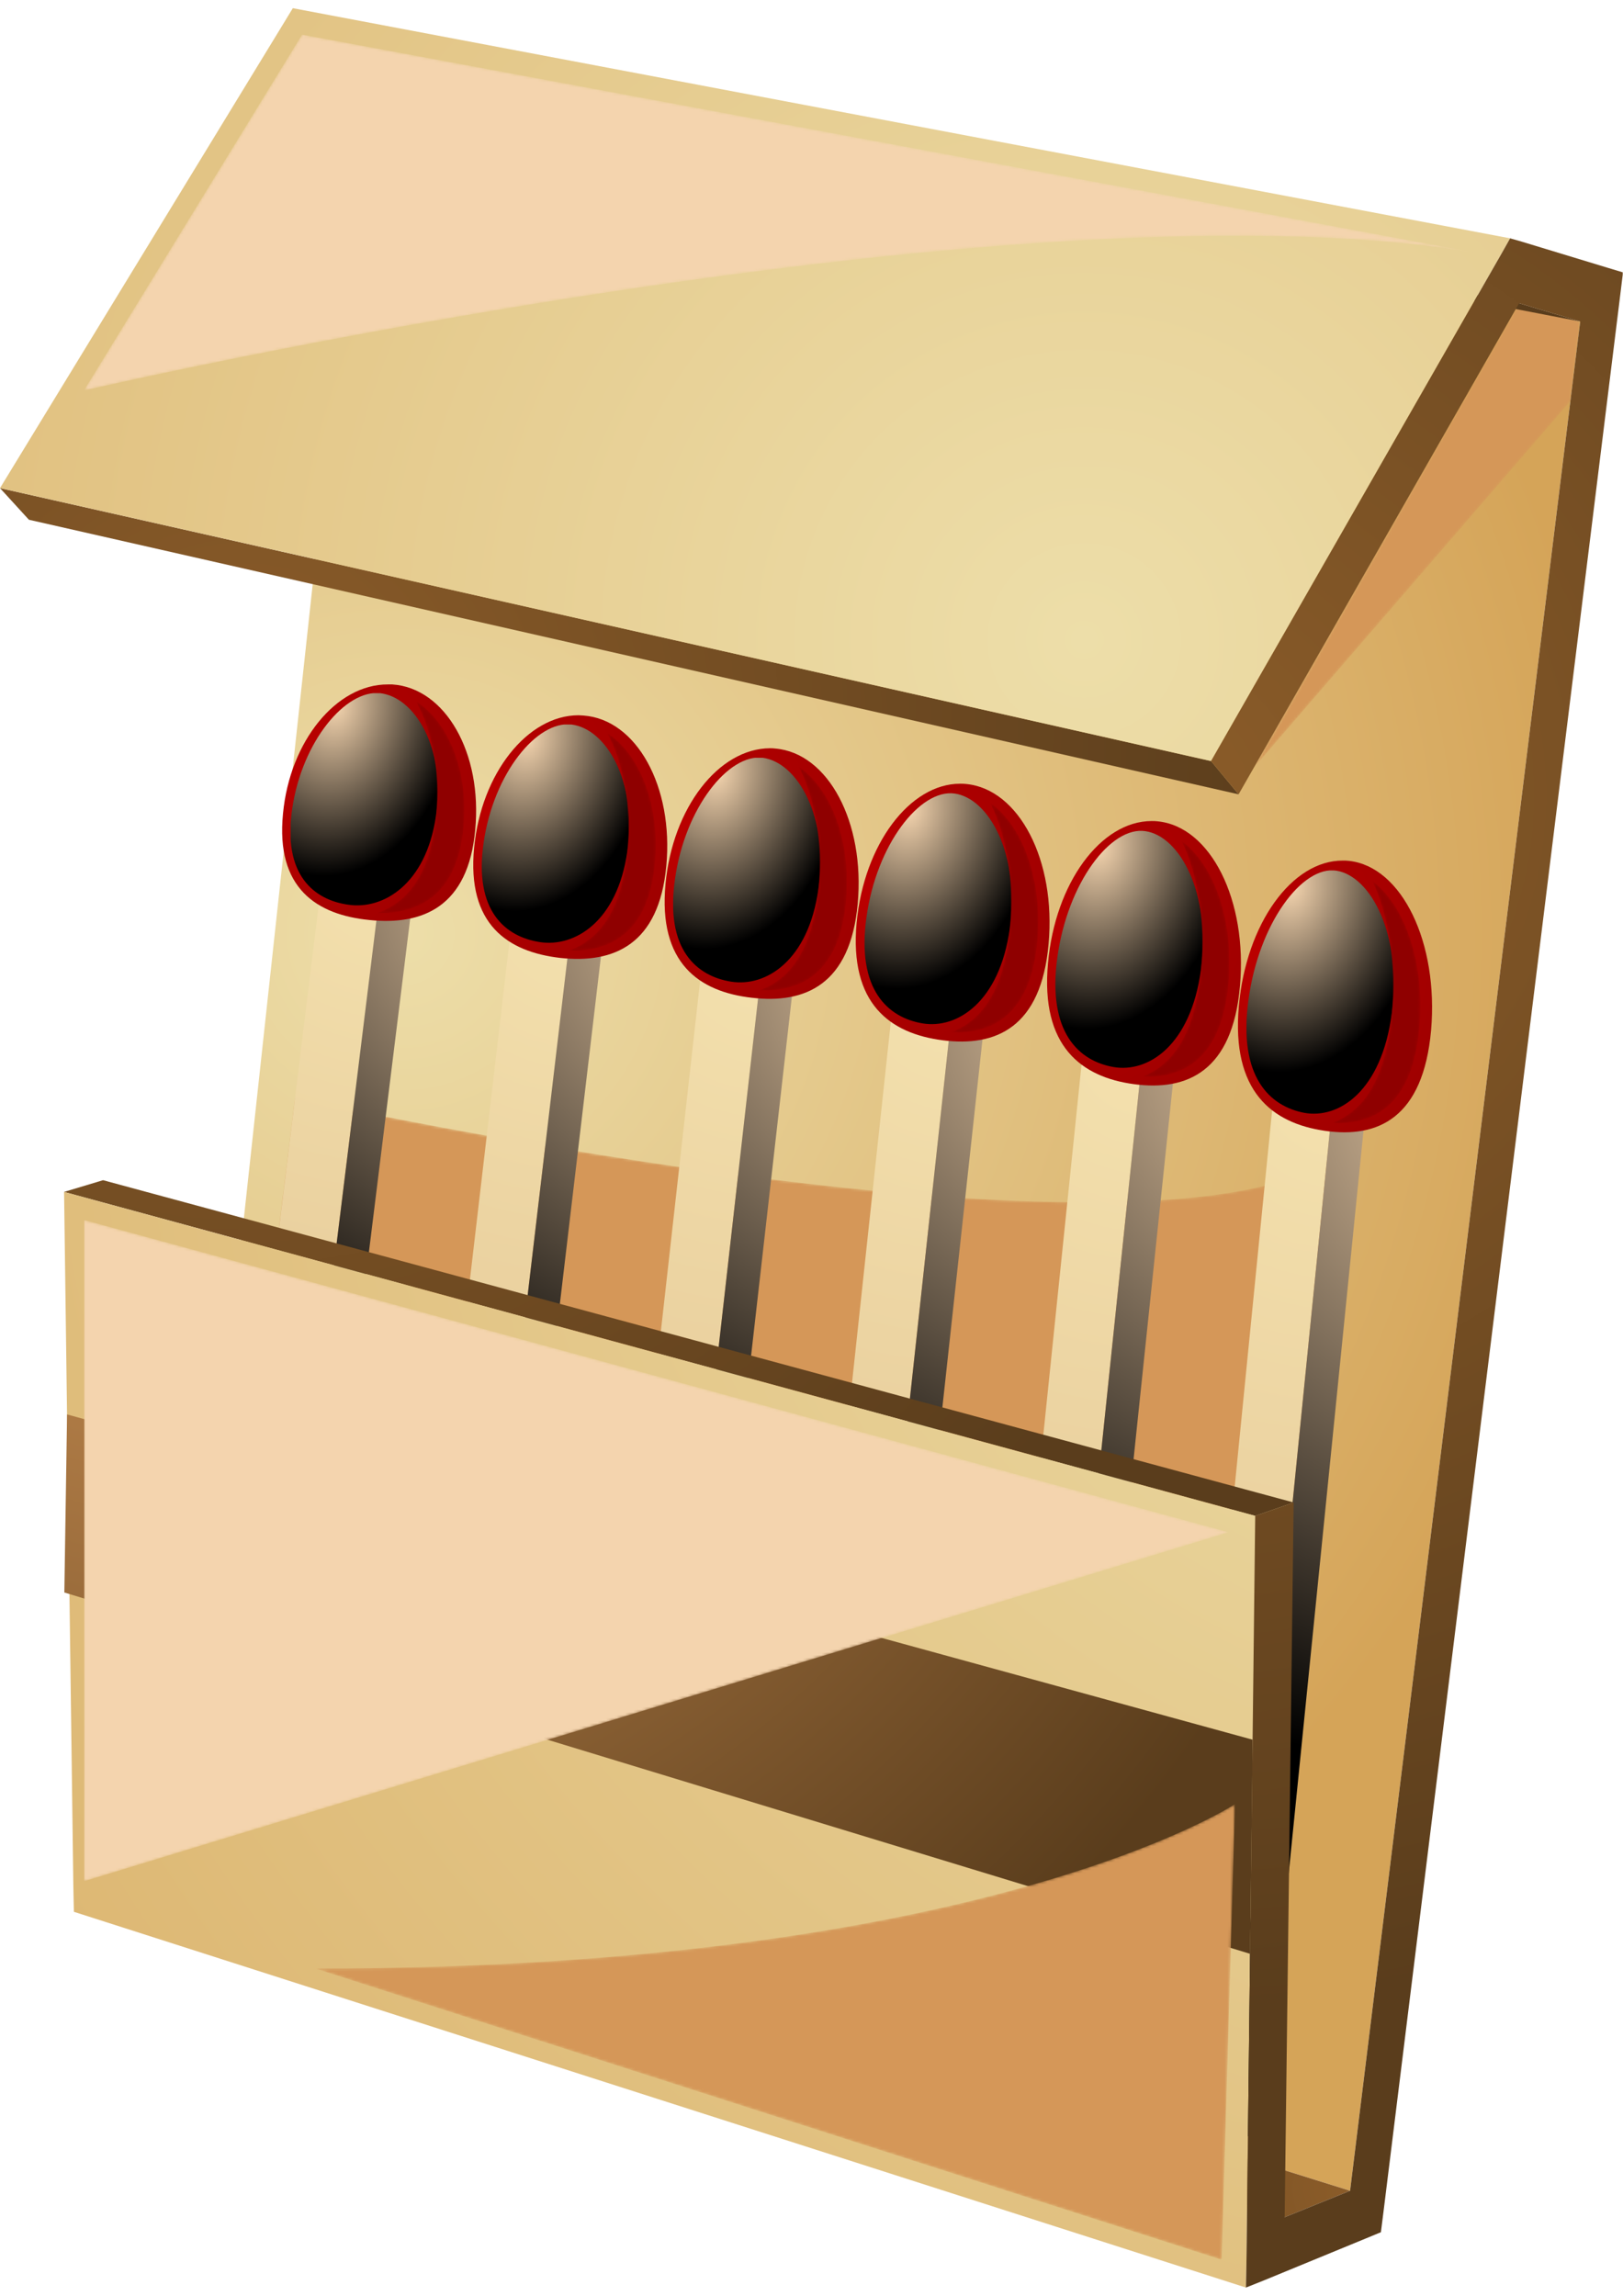 <?xml version="1.0" encoding="utf-8"?>
<!-- Generator: Adobe Illustrator 17.1.0, SVG Export Plug-In . SVG Version: 6.00 Build 0)  -->
<!DOCTYPE svg PUBLIC "-//W3C//DTD SVG 1.1//EN" "http://www.w3.org/Graphics/SVG/1.1/DTD/svg11.dtd">
<svg version="1.1" id="Lager_1" xmlns="http://www.w3.org/2000/svg" xmlns:xlink="http://www.w3.org/1999/xlink" x="0px" y="0px"
	 viewBox="0 0 595.3 841.9" enable-background="new 0 0 595.3 841.9" xml:space="preserve">
<g>
	<defs>
		<rect id="SVGID_1_" width="595.3" height="841.9"/>
	</defs>
	<clipPath id="SVGID_2_">
		<use xlink:href="#SVGID_1_"  overflow="visible"/>
	</clipPath>
	<g clip-path="url(#SVGID_2_)">
		<defs>
			<polygon id="SVGID_3_" points="495.2,803.4 65.3,669.1 134.5,31.9 579.6,117.9 			"/>
		</defs>
		<clipPath id="SVGID_4_">
			<use xlink:href="#SVGID_3_"  overflow="visible"/>
		</clipPath>
		
			<radialGradient id="SVGID_5_" cx="0" cy="841.89" r="1" gradientTransform="matrix(448.345 0 0 -448.345 146.518 377797.75)" gradientUnits="userSpaceOnUse">
			<stop  offset="0" style="stop-color:#EDDEA9"/>
			<stop  offset="1" style="stop-color:#D5A458"/>
		</radialGradient>
		<rect x="65.3" y="31.9" clip-path="url(#SVGID_4_)" fill="url(#SVGID_5_)" width="514.3" height="771.5"/>
	</g>
	<g clip-path="url(#SVGID_2_)">
		<defs>
			<rect id="SVGID_6_" width="595.3" height="841.9"/>
		</defs>
		<clipPath id="SVGID_7_">
			<use xlink:href="#SVGID_6_"  overflow="visible"/>
		</clipPath>
		<g clip-path="url(#SVGID_7_)">
			<g>
				<defs>
					<rect id="SVGID_8_" x="102.3" y="402.7" width="395.5" height="214.8"/>
				</defs>
				<clipPath id="SVGID_9_">
					<use xlink:href="#SVGID_8_"  overflow="visible"/>
				</clipPath>
				<g clip-path="url(#SVGID_9_)">
					<defs>
						<path id="SVGID_10_" d="M108.2,402.7c0,0,344.5,75.9,389.7,13.8l-24.2,201L102.3,450.3L108.2,402.7z"/>
					</defs>
					<clipPath id="SVGID_11_">
						<use xlink:href="#SVGID_10_"  overflow="visible"/>
					</clipPath>
					<defs>
						<filter id="Adobe_OpacityMaskFilter" filterUnits="userSpaceOnUse" x="102.3" y="402.7" width="395.5" height="214.8">
							<feColorMatrix  type="matrix" values="1 0 0 0 0  0 1 0 0 0  0 0 1 0 0  0 0 0 1 0"/>
						</filter>
					</defs>
					<mask maskUnits="userSpaceOnUse" x="102.3" y="402.7" width="395.5" height="214.8" id="SVGID_12_">
						<g filter="url(#Adobe_OpacityMaskFilter)">
							
								<radialGradient id="SVGID_13_" cx="0" cy="841.89" r="1" gradientTransform="matrix(257.552 0 0 -257.552 324.116 217402)" gradientUnits="userSpaceOnUse">
								<stop  offset="0" style="stop-color:#FFFFFF"/>
								<stop  offset="1" style="stop-color:#000000"/>
							</radialGradient>
							<rect x="102.3" y="402.7" clip-path="url(#SVGID_11_)" fill="url(#SVGID_13_)" width="395.5" height="214.8"/>
						</g>
					</mask>
					
						<radialGradient id="SVGID_14_" cx="0" cy="841.89" r="1" gradientTransform="matrix(257.552 0 0 -257.552 324.116 217401.984)" gradientUnits="userSpaceOnUse">
						<stop  offset="0" style="stop-color:#D59758"/>
						<stop  offset="1" style="stop-color:#D59758"/>
					</radialGradient>
					
						<rect x="102.3" y="402.7" clip-path="url(#SVGID_11_)" mask="url(#SVGID_12_)" fill="url(#SVGID_14_)" width="395.5" height="214.8"/>
				</g>
			</g>
		</g>
	</g>
	<g clip-path="url(#SVGID_2_)">
		<defs>
			<polygon id="SVGID_15_" points="139.9,322.7 118.5,318.8 130.6,318.8 152.2,322.8 			"/>
		</defs>
		<clipPath id="SVGID_16_">
			<use xlink:href="#SVGID_15_"  overflow="visible"/>
		</clipPath>
		
			<radialGradient id="SVGID_17_" cx="0" cy="841.89" r="1" gradientTransform="matrix(296.298 -3.225 -3.167 -292.491 2895.912 246562.984)" gradientUnits="userSpaceOnUse">
			<stop  offset="0" style="stop-color:#D59758"/>
			<stop  offset="1" style="stop-color:#5A3D1C"/>
		</radialGradient>
		<polygon clip-path="url(#SVGID_16_)" fill="url(#SVGID_17_)" points="118.4,318.8 152.2,318.4 152.2,322.8 118.5,323.2 		"/>
	</g>
	<g clip-path="url(#SVGID_2_)">
		<defs>
			<polygon id="SVGID_18_" points="102.9,622.9 82.4,613.3 118.5,318.8 139.9,322.7 			"/>
		</defs>
		<clipPath id="SVGID_19_">
			<use xlink:href="#SVGID_18_"  overflow="visible"/>
		</clipPath>
		
			<radialGradient id="SVGID_20_" cx="0" cy="841.89" r="1" gradientTransform="matrix(231.084 -2.515 -2.47 -228.116 2224.134 192366.75)" gradientUnits="userSpaceOnUse">
			<stop  offset="0" style="stop-color:#F4E1AE"/>
			<stop  offset="1" style="stop-color:#E4C796"/>
		</radialGradient>
		<polygon clip-path="url(#SVGID_19_)" fill="url(#SVGID_20_)" points="79.1,318.8 139.9,318.1 143.2,622.8 82.4,623.5 		"/>
	</g>
	<g clip-path="url(#SVGID_2_)">
		<defs>
			<polygon id="SVGID_21_" points="139.9,322.7 152.2,322.8 114.9,624 102.9,622.9 			"/>
		</defs>
		<clipPath id="SVGID_22_">
			<use xlink:href="#SVGID_21_"  overflow="visible"/>
		</clipPath>
		
			<radialGradient id="SVGID_23_" cx="0" cy="841.89" r="1" gradientTransform="matrix(208.891 -2.274 -2.233 -206.208 2097.421 173923.031)" gradientUnits="userSpaceOnUse">
			<stop  offset="0" style="stop-color:#F4D4AE"/>
			<stop  offset="1" style="stop-color:#000000"/>
		</radialGradient>
		<polygon clip-path="url(#SVGID_22_)" fill="url(#SVGID_23_)" points="99.7,322.8 152.2,322.2 155.4,624 102.9,624.6 		"/>
	</g>
	<g clip-path="url(#SVGID_2_)">
		<defs>
			<polygon id="SVGID_24_" points="209.8,337.2 188.3,333 200.5,333.1 222,337.4 			"/>
		</defs>
		<clipPath id="SVGID_25_">
			<use xlink:href="#SVGID_24_"  overflow="visible"/>
		</clipPath>
		
			<radialGradient id="SVGID_26_" cx="0" cy="841.89" r="1" gradientTransform="matrix(296.371 -3.226 -3.168 -292.563 2966.417 246637.984)" gradientUnits="userSpaceOnUse">
			<stop  offset="0" style="stop-color:#D59758"/>
			<stop  offset="1" style="stop-color:#5A3D1C"/>
		</radialGradient>
		<polygon clip-path="url(#SVGID_25_)" fill="url(#SVGID_26_)" points="188.3,333 222,332.6 222.1,337.4 188.3,337.7 		"/>
	</g>
	<g clip-path="url(#SVGID_2_)">
		<defs>
			<polygon id="SVGID_27_" points="172.6,652.4 152.1,642.5 188.3,333 209.8,337.2 			"/>
		</defs>
		<clipPath id="SVGID_28_">
			<use xlink:href="#SVGID_27_"  overflow="visible"/>
		</clipPath>
		
			<radialGradient id="SVGID_29_" cx="0" cy="841.89" r="1" gradientTransform="matrix(242.71 -2.642 -2.594 -239.592 2398.631 202042.781)" gradientUnits="userSpaceOnUse">
			<stop  offset="0" style="stop-color:#F4E1AE"/>
			<stop  offset="1" style="stop-color:#E4C796"/>
		</radialGradient>
		<polygon clip-path="url(#SVGID_28_)" fill="url(#SVGID_29_)" points="148.6,333 209.8,332.4 213.3,652.4 152.1,653 		"/>
	</g>
	<g clip-path="url(#SVGID_2_)">
		<defs>
			<polygon id="SVGID_30_" points="209.8,337.2 222,337.4 184.6,653.6 172.6,652.4 			"/>
		</defs>
		<clipPath id="SVGID_31_">
			<use xlink:href="#SVGID_30_"  overflow="visible"/>
		</clipPath>
		
			<radialGradient id="SVGID_32_" cx="0" cy="841.89" r="1" gradientTransform="matrix(218.998 -2.384 -2.341 -216.184 2258.653 182336.562)" gradientUnits="userSpaceOnUse">
			<stop  offset="0" style="stop-color:#F4D4AE"/>
			<stop  offset="1" style="stop-color:#000000"/>
		</radialGradient>
		<polygon clip-path="url(#SVGID_31_)" fill="url(#SVGID_32_)" points="169.2,337.3 222,336.7 225.5,653.6 172.6,654.2 		"/>
	</g>
	<g clip-path="url(#SVGID_2_)">
		<defs>
			<polygon id="SVGID_33_" points="279.6,352.5 258.1,348.1 270.3,348.3 291.9,352.8 			"/>
		</defs>
		<clipPath id="SVGID_34_">
			<use xlink:href="#SVGID_33_"  overflow="visible"/>
		</clipPath>
		
			<radialGradient id="SVGID_35_" cx="0" cy="841.89" r="1" gradientTransform="matrix(296.325 -3.226 -3.167 -292.518 3035.792 246614.672)" gradientUnits="userSpaceOnUse">
			<stop  offset="0" style="stop-color:#D59758"/>
			<stop  offset="1" style="stop-color:#5A3D1C"/>
		</radialGradient>
		<polygon clip-path="url(#SVGID_34_)" fill="url(#SVGID_35_)" points="258.1,348.1 291.9,347.7 291.9,352.8 258.1,353.1 		"/>
	</g>
	<g clip-path="url(#SVGID_2_)">
		<defs>
			<polygon id="SVGID_36_" points="242.2,683.1 221.7,672.9 258.1,348.1 279.6,352.5 			"/>
		</defs>
		<clipPath id="SVGID_37_">
			<use xlink:href="#SVGID_36_"  overflow="visible"/>
		</clipPath>
		
			<radialGradient id="SVGID_38_" cx="0" cy="841.89" r="1" gradientTransform="matrix(254.613 -2.772 -2.722 -251.343 2575.603 211950.547)" gradientUnits="userSpaceOnUse">
			<stop  offset="0" style="stop-color:#F4E1AE"/>
			<stop  offset="1" style="stop-color:#E4C796"/>
		</radialGradient>
		<polygon clip-path="url(#SVGID_37_)" fill="url(#SVGID_38_)" points="218.1,348.1 279.6,347.4 283.2,683.1 221.7,683.7 		"/>
	</g>
	<g clip-path="url(#SVGID_2_)">
		<defs>
			<polygon id="SVGID_39_" points="279.6,352.5 291.9,352.8 254.2,684.5 242.2,683.1 			"/>
		</defs>
		<clipPath id="SVGID_40_">
			<use xlink:href="#SVGID_39_"  overflow="visible"/>
		</clipPath>
		
			<radialGradient id="SVGID_41_" cx="0" cy="841.89" r="1" gradientTransform="matrix(229.39 -2.497 -2.452 -226.443 2422.428 190988.531)" gradientUnits="userSpaceOnUse">
			<stop  offset="0" style="stop-color:#F4D4AE"/>
			<stop  offset="1" style="stop-color:#000000"/>
		</radialGradient>
		<polygon clip-path="url(#SVGID_40_)" fill="url(#SVGID_41_)" points="238.7,352.6 291.9,352 295.5,684.4 242.3,685 		"/>
	</g>
	<g clip-path="url(#SVGID_2_)">
		<defs>
			<polygon id="SVGID_42_" points="349.4,368.7 327.9,364 340.1,364.2 361.7,369 			"/>
		</defs>
		<clipPath id="SVGID_43_">
			<use xlink:href="#SVGID_42_"  overflow="visible"/>
		</clipPath>
		
			<radialGradient id="SVGID_44_" cx="0" cy="841.89" r="1" gradientTransform="matrix(296.324 -3.226 -3.167 -292.517 3105.561 246630.281)" gradientUnits="userSpaceOnUse">
			<stop  offset="0" style="stop-color:#D59758"/>
			<stop  offset="1" style="stop-color:#5A3D1C"/>
		</radialGradient>
		<polygon clip-path="url(#SVGID_43_)" fill="url(#SVGID_44_)" points="327.9,364 361.7,363.6 361.7,369 328,369.3 		"/>
	</g>
	<g clip-path="url(#SVGID_2_)">
		<defs>
			<polygon id="SVGID_45_" points="311.8,715 291.3,704.4 327.9,364 349.4,368.7 			"/>
		</defs>
		<clipPath id="SVGID_46_">
			<use xlink:href="#SVGID_45_"  overflow="visible"/>
		</clipPath>
		
			<radialGradient id="SVGID_47_" cx="0" cy="841.89" r="1" gradientTransform="matrix(266.802 -2.904 -2.852 -263.375 2755.123 222096.125)" gradientUnits="userSpaceOnUse">
			<stop  offset="0" style="stop-color:#F4E1AE"/>
			<stop  offset="1" style="stop-color:#E4C796"/>
		</radialGradient>
		<polygon clip-path="url(#SVGID_46_)" fill="url(#SVGID_47_)" points="287.5,364 349.4,363.3 353.2,715 291.3,715.7 		"/>
	</g>
	<g clip-path="url(#SVGID_2_)">
		<defs>
			<polygon id="SVGID_48_" points="349.4,368.7 361.7,369 323.8,716.5 311.8,715 			"/>
		</defs>
		<clipPath id="SVGID_49_">
			<use xlink:href="#SVGID_48_"  overflow="visible"/>
		</clipPath>
		
			<radialGradient id="SVGID_50_" cx="0" cy="841.89" r="1" gradientTransform="matrix(240.033 -2.613 -2.566 -236.95 2588.471 199849.875)" gradientUnits="userSpaceOnUse">
			<stop  offset="0" style="stop-color:#F4D4AE"/>
			<stop  offset="1" style="stop-color:#000000"/>
		</radialGradient>
		<polygon clip-path="url(#SVGID_49_)" fill="url(#SVGID_50_)" points="308.1,368.7 361.7,368.1 365.4,716.4 311.8,717 		"/>
	</g>
	<g clip-path="url(#SVGID_2_)">
		<defs>
			<polygon id="SVGID_51_" points="419.2,385.6 397.7,380.7 409.9,381 431.4,386 			"/>
		</defs>
		<clipPath id="SVGID_52_">
			<use xlink:href="#SVGID_51_"  overflow="visible"/>
		</clipPath>
		
			<radialGradient id="SVGID_53_" cx="0" cy="841.89" r="1" gradientTransform="matrix(296.237 -3.225 -3.167 -292.431 3174.484 246574.359)" gradientUnits="userSpaceOnUse">
			<stop  offset="0" style="stop-color:#D59758"/>
			<stop  offset="1" style="stop-color:#5A3D1C"/>
		</radialGradient>
		<polygon clip-path="url(#SVGID_52_)" fill="url(#SVGID_53_)" points="397.7,380.7 431.4,380.3 431.5,386 397.7,386.4 		"/>
	</g>
	<g clip-path="url(#SVGID_2_)">
		<defs>
			<polygon id="SVGID_54_" points="381.4,748.2 360.9,737.1 397.7,380.7 419.2,385.6 			"/>
		</defs>
		<clipPath id="SVGID_55_">
			<use xlink:href="#SVGID_54_"  overflow="visible"/>
		</clipPath>
		
			<radialGradient id="SVGID_56_" cx="0" cy="841.89" r="1" gradientTransform="matrix(279.25 -3.04 -2.985 -275.662 2936.929 232457.812)" gradientUnits="userSpaceOnUse">
			<stop  offset="0" style="stop-color:#F4E1AE"/>
			<stop  offset="1" style="stop-color:#E4C796"/>
		</radialGradient>
		<polygon clip-path="url(#SVGID_55_)" fill="url(#SVGID_56_)" points="356.9,380.7 419.2,380.1 423.2,748.1 360.9,748.8 		"/>
	</g>
	<g clip-path="url(#SVGID_2_)">
		<defs>
			<polygon id="SVGID_57_" points="419.2,385.6 431.4,386 393.3,749.7 381.4,748.2 			"/>
		</defs>
		<clipPath id="SVGID_58_">
			<use xlink:href="#SVGID_57_"  overflow="visible"/>
		</clipPath>
		
			<radialGradient id="SVGID_59_" cx="0" cy="841.89" r="1" gradientTransform="matrix(250.926 -2.732 -2.682 -247.702 2756.749 208919.375)" gradientUnits="userSpaceOnUse">
			<stop  offset="0" style="stop-color:#F4D4AE"/>
			<stop  offset="1" style="stop-color:#000000"/>
		</radialGradient>
		<polygon clip-path="url(#SVGID_58_)" fill="url(#SVGID_59_)" points="377.4,385.7 431.4,385.1 435.4,749.6 381.4,750.2 		"/>
	</g>
	<g clip-path="url(#SVGID_2_)">
		<defs>
			<polygon id="SVGID_60_" points="488.9,403.4 467.5,398.2 479.6,398.7 501.2,403.9 			"/>
		</defs>
		<clipPath id="SVGID_61_">
			<use xlink:href="#SVGID_60_"  overflow="visible"/>
		</clipPath>
		
			<radialGradient id="SVGID_62_" cx="0" cy="841.89" r="1" gradientTransform="matrix(296.18 -3.224 -3.166 -292.375 3243.68 246544.938)" gradientUnits="userSpaceOnUse">
			<stop  offset="0" style="stop-color:#D59758"/>
			<stop  offset="1" style="stop-color:#5A3D1C"/>
		</radialGradient>
		<polygon clip-path="url(#SVGID_61_)" fill="url(#SVGID_62_)" points="467.4,398.2 501.2,397.9 501.2,403.9 467.5,404.2 		"/>
	</g>
	<g clip-path="url(#SVGID_2_)">
		<defs>
			<polygon id="SVGID_63_" points="450.9,782.5 430.4,771 467.5,398.2 488.9,403.4 			"/>
		</defs>
		<clipPath id="SVGID_64_">
			<use xlink:href="#SVGID_63_"  overflow="visible"/>
		</clipPath>
		
			<radialGradient id="SVGID_65_" cx="0" cy="841.89" r="1" gradientTransform="matrix(291.997 -3.179 -3.121 -288.246 3121.42 243069.203)" gradientUnits="userSpaceOnUse">
			<stop  offset="0" style="stop-color:#F4E1AE"/>
			<stop  offset="1" style="stop-color:#E4C796"/>
		</radialGradient>
		<polygon clip-path="url(#SVGID_64_)" fill="url(#SVGID_65_)" points="426.3,398.3 488.9,397.6 493.1,782.4 430.4,783.1 		"/>
	</g>
	<g clip-path="url(#SVGID_2_)">
		<defs>
			<polygon id="SVGID_66_" points="488.9,403.4 501.2,403.9 462.9,784.1 450.9,782.5 			"/>
		</defs>
		<clipPath id="SVGID_67_">
			<use xlink:href="#SVGID_66_"  overflow="visible"/>
		</clipPath>
		
			<radialGradient id="SVGID_68_" cx="0" cy="841.89" r="1" gradientTransform="matrix(262.081 -2.853 -2.801 -258.714 2927.383 218207.453)" gradientUnits="userSpaceOnUse">
			<stop  offset="0" style="stop-color:#F4D4AE"/>
			<stop  offset="1" style="stop-color:#000000"/>
		</radialGradient>
		<polygon clip-path="url(#SVGID_67_)" fill="url(#SVGID_68_)" points="446.8,403.5 501.2,402.9 505.3,784 450.9,784.6 		"/>
	</g>
	<g clip-path="url(#SVGID_2_)">
		<defs>
			<path id="SVGID_69_" d="M103.8,298.4c-2.7,27.3,12.3,37.1,31.8,39c19.5,2,36.1-4.9,38.7-33c2.7-28.2-10.9-52.1-30.4-53.4
				c-0.5,0-1.1,0-1.6,0C123.4,250.9,106.3,271.8,103.8,298.4"/>
		</defs>
		<clipPath id="SVGID_70_">
			<use xlink:href="#SVGID_69_"  overflow="visible"/>
		</clipPath>
		
			<radialGradient id="SVGID_71_" cx="0" cy="841.89" r="1" gradientTransform="matrix(127.932 11.603 11.779 -126.294 -9820.965 106604.609)" gradientUnits="userSpaceOnUse">
			<stop  offset="0" style="stop-color:#BF0000"/>
			<stop  offset="1" style="stop-color:#8F0000"/>
		</radialGradient>
		<polygon clip-path="url(#SVGID_70_)" fill="url(#SVGID_71_)" points="101.7,244.1 185.1,251.7 176.3,346.2 92.9,338.6 		"/>
	</g>
	<g clip-path="url(#SVGID_2_)">
		<defs>
			<rect id="SVGID_72_" width="595.3" height="841.9"/>
		</defs>
		<clipPath id="SVGID_73_">
			<use xlink:href="#SVGID_72_"  overflow="visible"/>
		</clipPath>
		<g clip-path="url(#SVGID_73_)">
			<g>
				<defs>
					<rect id="SVGID_74_" x="106.6" y="254.2" width="54" height="77.8"/>
				</defs>
				<clipPath id="SVGID_75_">
					<use xlink:href="#SVGID_74_"  overflow="visible"/>
				</clipPath>
				<g clip-path="url(#SVGID_75_)">
					<defs>
						<path id="SVGID_76_" d="M159.9,299.3c-3.7,25.1-19.4,34.3-32,32.5c-12.6-1.7-24.4-10.8-20.7-35.4
							c3.7-24.7,19.6-43.5,32.2-42.2C152,255.6,163.6,274.1,159.9,299.3"/>
					</defs>
					<clipPath id="SVGID_77_">
						<use xlink:href="#SVGID_76_"  overflow="visible"/>
					</clipPath>
					
						<radialGradient id="SVGID_78_" cx="0" cy="841.89" r="1" gradientTransform="matrix(45.015 6.121 8.663 -61.974 -7170.514 52434.332)" gradientUnits="userSpaceOnUse">
						<stop  offset="0" style="stop-color:#F4D4AE"/>
						<stop  offset="1" style="stop-color:#000000"/>
					</radialGradient>
					<polygon clip-path="url(#SVGID_77_)" fill="url(#SVGID_78_)" points="104.7,245 174.7,254.5 162.5,341.6 92.5,332.1 					"/>
				</g>
			</g>
		</g>
		<g clip-path="url(#SVGID_73_)">
			<g>
				<defs>
					<rect id="SVGID_79_" x="138.2" y="257.2" width="32.2" height="77.6"/>
				</defs>
				<clipPath id="SVGID_80_">
					<use xlink:href="#SVGID_79_"  overflow="visible"/>
				</clipPath>
				<g clip-path="url(#SVGID_80_)">
					<defs>
						<path id="SVGID_81_" d="M170,303.6c2-20.6-5.4-38.8-17.4-46.4c5.9,10.8,8.9,25.8,7.3,42.2c-2,21.2-10.4,31.6-21.7,35.5
							C154.4,335.1,167.7,327.7,170,303.6"/>
					</defs>
					<clipPath id="SVGID_82_">
						<use xlink:href="#SVGID_81_"  overflow="visible"/>
					</clipPath>
					<defs>
						<filter id="Adobe_OpacityMaskFilter_1_" filterUnits="userSpaceOnUse" x="131" y="254.2" width="48.2" height="84">
							<feColorMatrix  type="matrix" values="1 0 0 0 0  0 1 0 0 0  0 0 1 0 0  0 0 0 1 0"/>
						</filter>
					</defs>
					<mask maskUnits="userSpaceOnUse" x="131" y="254.2" width="48.2" height="84" id="SVGID_83_">
						<g filter="url(#Adobe_OpacityMaskFilter_1_)">
							
								<radialGradient id="SVGID_84_" cx="0" cy="841.89" r="1" gradientTransform="matrix(78.052 7.079 7.186 -77.053 -5862.1 65203.367)" gradientUnits="userSpaceOnUse">
								<stop  offset="0" style="stop-color:#FFFFFF"/>
								<stop  offset="1" style="stop-color:#080808"/>
							</radialGradient>
							<polygon clip-path="url(#SVGID_82_)" fill="url(#SVGID_84_)" points="138.5,254.2 179.2,257.8 171.7,338.2 131,334.5 							
								"/>
						</g>
					</mask>
					
						<radialGradient id="SVGID_85_" cx="0" cy="841.89" r="1" gradientTransform="matrix(78.052 7.079 7.186 -77.053 -5862.1 65203.367)" gradientUnits="userSpaceOnUse">
						<stop  offset="0" style="stop-color:#8F0000"/>
						<stop  offset="1" style="stop-color:#8F0000"/>
					</radialGradient>
					<polygon clip-path="url(#SVGID_82_)" mask="url(#SVGID_83_)" fill="url(#SVGID_85_)" points="138.5,254.2 179.2,257.8 
						171.7,338.2 131,334.5 					"/>
				</g>
			</g>
		</g>
	</g>
	<g clip-path="url(#SVGID_2_)">
		<defs>
			<path id="SVGID_86_" d="M173.9,310.9c-2.7,28.1,12.3,38.2,31.7,40.4c19.5,2.1,36.1-4.8,38.8-33.8c2.7-29-10.9-53.7-30.4-55.1
				c-0.6,0-1.2-0.1-1.8-0.1C193.5,262.3,176.5,283.6,173.9,310.9"/>
		</defs>
		<clipPath id="SVGID_87_">
			<use xlink:href="#SVGID_86_"  overflow="visible"/>
		</clipPath>
		
			<radialGradient id="SVGID_88_" cx="0" cy="841.89" r="1" gradientTransform="matrix(129.179 11.716 11.894 -127.525 -9847.393 107653.07)" gradientUnits="userSpaceOnUse">
			<stop  offset="0" style="stop-color:#BF0000"/>
			<stop  offset="1" style="stop-color:#8F0000"/>
		</radialGradient>
		<polygon clip-path="url(#SVGID_87_)" fill="url(#SVGID_88_)" points="171.9,255.5 255.6,263.1 246.5,360.2 162.8,352.6 		"/>
	</g>
	<g clip-path="url(#SVGID_2_)">
		<defs>
			<rect id="SVGID_89_" width="595.3" height="841.9"/>
		</defs>
		<clipPath id="SVGID_90_">
			<use xlink:href="#SVGID_89_"  overflow="visible"/>
		</clipPath>
		<g clip-path="url(#SVGID_90_)">
			<g>
				<defs>
					<rect id="SVGID_91_" x="176.7" y="265.7" width="54.1" height="80.1"/>
				</defs>
				<clipPath id="SVGID_92_">
					<use xlink:href="#SVGID_91_"  overflow="visible"/>
				</clipPath>
				<g clip-path="url(#SVGID_92_)">
					<defs>
						<path id="SVGID_93_" d="M230.1,312.2c-3.7,25.9-19.4,35.2-32,33.3c-12.6-1.9-24.4-11.3-20.7-36.6
							c3.7-25.4,19.6-44.7,32.2-43.2C222.2,267.2,233.8,286.3,230.1,312.2"/>
					</defs>
					<clipPath id="SVGID_94_">
						<use xlink:href="#SVGID_93_"  overflow="visible"/>
					</clipPath>
					
						<radialGradient id="SVGID_95_" cx="0" cy="841.89" r="1" gradientTransform="matrix(45.805 6.228 8.815 -63.061 -7228.108 53361.09)" gradientUnits="userSpaceOnUse">
						<stop  offset="0" style="stop-color:#F4D4AE"/>
						<stop  offset="1" style="stop-color:#000000"/>
					</radialGradient>
					<polygon clip-path="url(#SVGID_94_)" fill="url(#SVGID_95_)" points="174.9,256.3 245.2,265.8 232.7,355.5 162.3,345.9 					
						"/>
				</g>
			</g>
		</g>
		<g clip-path="url(#SVGID_90_)">
			<g>
				<defs>
					<rect id="SVGID_96_" x="208.3" y="268.8" width="32.2" height="79.8"/>
				</defs>
				<clipPath id="SVGID_97_">
					<use xlink:href="#SVGID_96_"  overflow="visible"/>
				</clipPath>
				<g clip-path="url(#SVGID_97_)">
					<defs>
						<path id="SVGID_98_" d="M240.2,316.7c2-21.2-5.4-40-17.4-47.8c5.9,11.2,8.8,26.6,7.3,43.4c-2.1,21.8-10.4,32.5-21.8,36.4
							C224.6,349.1,237.9,341.5,240.2,316.7"/>
					</defs>
					<clipPath id="SVGID_99_">
						<use xlink:href="#SVGID_98_"  overflow="visible"/>
					</clipPath>
					<defs>
						<filter id="Adobe_OpacityMaskFilter_2_" filterUnits="userSpaceOnUse" x="200.9" y="265.8" width="48.7" height="86.3">
							<feColorMatrix  type="matrix" values="1 0 0 0 0  0 1 0 0 0  0 0 1 0 0  0 0 0 1 0"/>
						</filter>
					</defs>
					<mask maskUnits="userSpaceOnUse" x="200.9" y="265.8" width="48.7" height="86.3" id="SVGID_100_">
						<g filter="url(#Adobe_OpacityMaskFilter_2_)">
							
								<radialGradient id="SVGID_101_" cx="0" cy="841.89" r="1" gradientTransform="matrix(78.115 7.085 7.192 -77.115 -5796.936 65269.73)" gradientUnits="userSpaceOnUse">
								<stop  offset="0" style="stop-color:#FFFFFF"/>
								<stop  offset="1" style="stop-color:#080808"/>
							</radialGradient>
							<polygon clip-path="url(#SVGID_99_)" fill="url(#SVGID_101_)" points="208.6,265.8 249.6,269.5 241.9,352.1 200.9,348.4 
															"/>
						</g>
					</mask>
					
						<radialGradient id="SVGID_102_" cx="0" cy="841.89" r="1" gradientTransform="matrix(78.115 7.085 7.192 -77.115 -5796.936 65269.73)" gradientUnits="userSpaceOnUse">
						<stop  offset="0" style="stop-color:#8F0000"/>
						<stop  offset="1" style="stop-color:#8F0000"/>
					</radialGradient>
					<polygon clip-path="url(#SVGID_99_)" mask="url(#SVGID_100_)" fill="url(#SVGID_102_)" points="208.6,265.8 249.6,269.5 
						241.9,352.1 200.9,348.4 					"/>
				</g>
			</g>
		</g>
	</g>
	<g clip-path="url(#SVGID_2_)">
		<defs>
			<path id="SVGID_103_" d="M244.1,324.2c-2.7,28.9,12.2,39.5,31.7,41.7c19.5,2.3,36.1-4.8,38.8-34.5c2.7-29.8-10.8-55.3-30.3-56.9
				c-0.6-0.1-1.3-0.1-1.9-0.1C263.6,274.5,246.7,296.2,244.1,324.2"/>
		</defs>
		<clipPath id="SVGID_104_">
			<use xlink:href="#SVGID_103_"  overflow="visible"/>
		</clipPath>
		
			<radialGradient id="SVGID_105_" cx="0" cy="841.89" r="1" gradientTransform="matrix(130.446 11.831 12.011 -128.776 -9875.462 108719.578)" gradientUnits="userSpaceOnUse">
			<stop  offset="0" style="stop-color:#BF0000"/>
			<stop  offset="1" style="stop-color:#8F0000"/>
		</radialGradient>
		<polygon clip-path="url(#SVGID_104_)" fill="url(#SVGID_105_)" points="242,267.6 326,275.3 316.7,375.1 232.7,367.5 		"/>
	</g>
	<g clip-path="url(#SVGID_2_)">
		<defs>
			<rect id="SVGID_106_" width="595.3" height="841.9"/>
		</defs>
		<clipPath id="SVGID_107_">
			<use xlink:href="#SVGID_106_"  overflow="visible"/>
		</clipPath>
		<g clip-path="url(#SVGID_107_)">
			<g>
				<defs>
					<rect id="SVGID_108_" x="246.9" y="277.9" width="54.1" height="82.4"/>
				</defs>
				<clipPath id="SVGID_109_">
					<use xlink:href="#SVGID_108_"  overflow="visible"/>
				</clipPath>
				<g clip-path="url(#SVGID_109_)">
					<defs>
						<path id="SVGID_110_" d="M300.2,325.9c-3.7,26.6-19.4,36.1-32,34.1c-12.6-2-24.4-11.7-20.6-37.8c3.7-26.1,19.7-45.9,32.2-44.3
							C292.4,279.6,304,299.3,300.2,325.9"/>
					</defs>
					<clipPath id="SVGID_111_">
						<use xlink:href="#SVGID_110_"  overflow="visible"/>
					</clipPath>
					
						<radialGradient id="SVGID_112_" cx="0" cy="841.89" r="1" gradientTransform="matrix(46.593 6.335 8.966 -64.145 -7285.41 54286.371)" gradientUnits="userSpaceOnUse">
						<stop  offset="0" style="stop-color:#F4D4AE"/>
						<stop  offset="1" style="stop-color:#000000"/>
					</radialGradient>
					<polygon clip-path="url(#SVGID_111_)" fill="url(#SVGID_112_)" points="245,268.4 315.7,278 302.8,370.1 232.1,360.4 					"/>
				</g>
			</g>
		</g>
		<g clip-path="url(#SVGID_107_)">
			<g>
				<defs>
					<rect id="SVGID_113_" x="278.4" y="281.2" width="32.2" height="82.1"/>
				</defs>
				<clipPath id="SVGID_114_">
					<use xlink:href="#SVGID_113_"  overflow="visible"/>
				</clipPath>
				<g clip-path="url(#SVGID_114_)">
					<defs>
						<path id="SVGID_115_" d="M310.3,330.5c2-21.8-5.3-41.1-17.3-49.3c5.9,11.5,8.8,27.4,7.2,44.7c-2.1,22.4-10.5,33.4-21.8,37.3
							C294.7,363.8,308,356.1,310.3,330.5"/>
					</defs>
					<clipPath id="SVGID_116_">
						<use xlink:href="#SVGID_115_"  overflow="visible"/>
					</clipPath>
					<defs>
						<filter id="Adobe_OpacityMaskFilter_3_" filterUnits="userSpaceOnUse" x="270.8" y="278.2" width="49.2" height="88.7">
							<feColorMatrix  type="matrix" values="1 0 0 0 0  0 1 0 0 0  0 0 1 0 0  0 0 0 1 0"/>
						</filter>
					</defs>
					<mask maskUnits="userSpaceOnUse" x="270.8" y="278.2" width="49.2" height="88.7" id="SVGID_117_">
						<g filter="url(#Adobe_OpacityMaskFilter_3_)">
							
								<radialGradient id="SVGID_118_" cx="0" cy="841.89" r="1" gradientTransform="matrix(78.186 7.091 7.199 -77.185 -5732.352 65342.891)" gradientUnits="userSpaceOnUse">
								<stop  offset="0" style="stop-color:#FFFFFF"/>
								<stop  offset="1" style="stop-color:#080808"/>
							</radialGradient>
							<polygon clip-path="url(#SVGID_116_)" fill="url(#SVGID_118_)" points="278.7,278.2 320,281.9 312.1,366.8 270.8,363.1 
															"/>
						</g>
					</mask>
					
						<radialGradient id="SVGID_119_" cx="0" cy="841.89" r="1" gradientTransform="matrix(78.186 7.091 7.199 -77.185 -5732.352 65342.891)" gradientUnits="userSpaceOnUse">
						<stop  offset="0" style="stop-color:#8F0000"/>
						<stop  offset="1" style="stop-color:#8F0000"/>
					</radialGradient>
					<polygon clip-path="url(#SVGID_116_)" mask="url(#SVGID_117_)" fill="url(#SVGID_119_)" points="278.7,278.2 320,281.9 
						312.1,366.8 270.8,363.1 					"/>
				</g>
			</g>
		</g>
	</g>
	<g clip-path="url(#SVGID_2_)">
		<defs>
			<path id="SVGID_120_" d="M314.2,338.4c-2.7,29.7,12.2,40.6,31.6,43.1c19.5,2.5,36.1-4.7,38.8-35.3c2.8-30.6-10.8-56.9-30.3-58.7
				c-0.7-0.1-1.4-0.1-2.1-0.1C333.7,287.4,316.9,309.6,314.2,338.4"/>
		</defs>
		<clipPath id="SVGID_121_">
			<use xlink:href="#SVGID_120_"  overflow="visible"/>
		</clipPath>
		
			<radialGradient id="SVGID_122_" cx="0" cy="841.89" r="1" gradientTransform="matrix(131.761 11.95 12.132 -130.074 -9907.213 109826.023)" gradientUnits="userSpaceOnUse">
			<stop  offset="0" style="stop-color:#BF0000"/>
			<stop  offset="1" style="stop-color:#8F0000"/>
		</radialGradient>
		<polygon clip-path="url(#SVGID_121_)" fill="url(#SVGID_122_)" points="312.1,280.5 396.4,288.2 386.8,390.7 302.6,383.1 		"/>
	</g>
	<g clip-path="url(#SVGID_2_)">
		<defs>
			<rect id="SVGID_123_" width="595.3" height="841.9"/>
		</defs>
		<clipPath id="SVGID_124_">
			<use xlink:href="#SVGID_123_"  overflow="visible"/>
		</clipPath>
		<g clip-path="url(#SVGID_124_)">
			<g>
				<defs>
					<rect id="SVGID_125_" x="317" y="290.9" width="54.1" height="84.7"/>
				</defs>
				<clipPath id="SVGID_126_">
					<use xlink:href="#SVGID_125_"  overflow="visible"/>
				</clipPath>
				<g clip-path="url(#SVGID_126_)">
					<defs>
						<path id="SVGID_127_" d="M370.4,340.4c-3.8,27.3-19.5,37-32,34.9c-12.6-2.1-24.3-12.2-20.6-38.9c3.7-26.8,19.7-47.1,32.3-45.4
							C362.6,292.7,374.1,313,370.4,340.4"/>
					</defs>
					<clipPath id="SVGID_128_">
						<use xlink:href="#SVGID_127_"  overflow="visible"/>
					</clipPath>
					
						<radialGradient id="SVGID_129_" cx="0" cy="841.89" r="1" gradientTransform="matrix(47.39 6.444 9.12 -65.243 -7344.393 55224.297)" gradientUnits="userSpaceOnUse">
						<stop  offset="0" style="stop-color:#F4D4AE"/>
						<stop  offset="1" style="stop-color:#000000"/>
					</radialGradient>
					<polygon clip-path="url(#SVGID_128_)" fill="url(#SVGID_129_)" points="315.1,281.3 386.2,290.9 373,385.4 301.9,375.8 					
						"/>
				</g>
			</g>
		</g>
		<g clip-path="url(#SVGID_124_)">
			<g>
				<defs>
					<rect id="SVGID_130_" x="348.6" y="294.4" width="32.2" height="84.3"/>
				</defs>
				<clipPath id="SVGID_131_">
					<use xlink:href="#SVGID_130_"  overflow="visible"/>
				</clipPath>
				<g clip-path="url(#SVGID_131_)">
					<defs>
						<path id="SVGID_132_" d="M380.5,345.2c2-22.4-5.3-42.3-17.3-50.8c5.9,11.9,8.8,28.3,7.2,46c-2.1,23-10.5,34.2-21.8,38.2
							C364.8,379.3,378.1,371.4,380.5,345.2"/>
					</defs>
					<clipPath id="SVGID_133_">
						<use xlink:href="#SVGID_132_"  overflow="visible"/>
					</clipPath>
					<defs>
						<filter id="Adobe_OpacityMaskFilter_4_" filterUnits="userSpaceOnUse" x="340.7" y="291.4" width="49.6" height="91">
							<feColorMatrix  type="matrix" values="1 0 0 0 0  0 1 0 0 0  0 0 1 0 0  0 0 0 1 0"/>
						</filter>
					</defs>
					<mask maskUnits="userSpaceOnUse" x="340.7" y="291.4" width="49.6" height="91" id="SVGID_134_">
						<g filter="url(#Adobe_OpacityMaskFilter_4_)">
							
								<radialGradient id="SVGID_135_" cx="0" cy="841.89" r="1" gradientTransform="matrix(78.241 7.096 7.204 -77.239 -5666.56 65403.57)" gradientUnits="userSpaceOnUse">
								<stop  offset="0" style="stop-color:#FFFFFF"/>
								<stop  offset="1" style="stop-color:#080808"/>
							</radialGradient>
							<polygon clip-path="url(#SVGID_133_)" fill="url(#SVGID_135_)" points="348.8,291.4 390.3,295.1 382.2,382.3 340.7,378.6 
															"/>
						</g>
					</mask>
					
						<radialGradient id="SVGID_136_" cx="0" cy="841.89" r="1" gradientTransform="matrix(78.241 7.096 7.204 -77.239 -5666.56 65403.57)" gradientUnits="userSpaceOnUse">
						<stop  offset="0" style="stop-color:#8F0000"/>
						<stop  offset="1" style="stop-color:#8F0000"/>
					</radialGradient>
					<polygon clip-path="url(#SVGID_133_)" mask="url(#SVGID_134_)" fill="url(#SVGID_136_)" points="348.8,291.4 390.3,295.1 
						382.2,382.3 340.7,378.6 					"/>
				</g>
			</g>
		</g>
	</g>
	<g clip-path="url(#SVGID_2_)">
		<defs>
			<path id="SVGID_137_" d="M384.4,353.2c-2.8,30.5,12.2,41.8,31.6,44.4c19.4,2.6,36.1-4.7,38.8-36c2.8-31.4-10.7-58.5-30.2-60.4
				c-0.7-0.1-1.5-0.1-2.2-0.1C403.8,301.1,387,323.8,384.4,353.2"/>
		</defs>
		<clipPath id="SVGID_138_">
			<use xlink:href="#SVGID_137_"  overflow="visible"/>
		</clipPath>
		
			<radialGradient id="SVGID_139_" cx="0" cy="841.89" r="1" gradientTransform="matrix(133.079 12.069 12.253 -131.375 -9939.235 110936.023)" gradientUnits="userSpaceOnUse">
			<stop  offset="0" style="stop-color:#BF0000"/>
			<stop  offset="1" style="stop-color:#8F0000"/>
		</radialGradient>
		<polygon clip-path="url(#SVGID_138_)" fill="url(#SVGID_139_)" points="382.2,294.2 466.8,301.9 457,407.1 372.4,399.4 		"/>
	</g>
	<g clip-path="url(#SVGID_2_)">
		<defs>
			<rect id="SVGID_140_" width="595.3" height="841.9"/>
		</defs>
		<clipPath id="SVGID_141_">
			<use xlink:href="#SVGID_140_"  overflow="visible"/>
		</clipPath>
		<g clip-path="url(#SVGID_141_)">
			<g>
				<defs>
					<rect id="SVGID_142_" x="387.1" y="304.7" width="54.1" height="87"/>
				</defs>
				<clipPath id="SVGID_143_">
					<use xlink:href="#SVGID_142_"  overflow="visible"/>
				</clipPath>
				<g clip-path="url(#SVGID_143_)">
					<defs>
						<path id="SVGID_144_" d="M440.5,355.6c-3.8,28-19.5,37.9-32.1,35.7c-12.6-2.2-24.3-12.6-20.6-40.1
							c3.8-27.6,19.7-48.3,32.3-46.4C432.7,306.6,444.2,327.5,440.5,355.6"/>
					</defs>
					<clipPath id="SVGID_145_">
						<use xlink:href="#SVGID_144_"  overflow="visible"/>
					</clipPath>
					
						<radialGradient id="SVGID_146_" cx="0" cy="841.89" r="1" gradientTransform="matrix(48.198 6.554 9.275 -66.355 -7404.971 56174.184)" gradientUnits="userSpaceOnUse">
						<stop  offset="0" style="stop-color:#F4D4AE"/>
						<stop  offset="1" style="stop-color:#000000"/>
					</radialGradient>
					<polygon clip-path="url(#SVGID_145_)" fill="url(#SVGID_146_)" points="385.2,294.9 456.7,304.6 443.1,401.6 371.7,391.9 					
						"/>
				</g>
			</g>
		</g>
		<g clip-path="url(#SVGID_141_)">
			<g>
				<defs>
					<rect id="SVGID_147_" x="418.6" y="308.3" width="32.3" height="86.5"/>
				</defs>
				<clipPath id="SVGID_148_">
					<use xlink:href="#SVGID_147_"  overflow="visible"/>
				</clipPath>
				<g clip-path="url(#SVGID_148_)">
					<defs>
						<path id="SVGID_149_" d="M450.6,360.6c2.1-23-5.3-43.5-17.2-52.2c5.9,12.2,8.8,29.1,7.1,47.3c-2.1,23.6-10.5,35.1-21.8,39.2
							C434.9,395.5,448.2,387.5,450.6,360.6"/>
					</defs>
					<clipPath id="SVGID_150_">
						<use xlink:href="#SVGID_149_"  overflow="visible"/>
					</clipPath>
					<defs>
						<filter id="Adobe_OpacityMaskFilter_5_" filterUnits="userSpaceOnUse" x="410.6" y="305.3" width="50.1" height="93.3">
							<feColorMatrix  type="matrix" values="1 0 0 0 0  0 1 0 0 0  0 0 1 0 0  0 0 0 1 0"/>
						</filter>
					</defs>
					<mask maskUnits="userSpaceOnUse" x="410.6" y="305.3" width="50.1" height="93.3" id="SVGID_151_">
						<g filter="url(#Adobe_OpacityMaskFilter_5_)">
							
								<radialGradient id="SVGID_152_" cx="0" cy="841.89" r="1" gradientTransform="matrix(78.328 7.104 7.212 -77.325 -5603.299 65491.84)" gradientUnits="userSpaceOnUse">
								<stop  offset="0" style="stop-color:#FFFFFF"/>
								<stop  offset="1" style="stop-color:#080808"/>
							</radialGradient>
							<polygon clip-path="url(#SVGID_150_)" fill="url(#SVGID_152_)" points="418.9,305.3 460.7,309.1 452.3,398.6 410.6,394.8 
															"/>
						</g>
					</mask>
					
						<radialGradient id="SVGID_153_" cx="0" cy="841.89" r="1" gradientTransform="matrix(78.328 7.104 7.212 -77.325 -5603.299 65491.84)" gradientUnits="userSpaceOnUse">
						<stop  offset="0" style="stop-color:#8F0000"/>
						<stop  offset="1" style="stop-color:#8F0000"/>
					</radialGradient>
					<polygon clip-path="url(#SVGID_150_)" mask="url(#SVGID_151_)" fill="url(#SVGID_153_)" points="418.9,305.3 460.7,309.1 
						452.3,398.6 410.6,394.8 					"/>
				</g>
			</g>
		</g>
	</g>
	<g clip-path="url(#SVGID_2_)">
		<defs>
			<path id="SVGID_154_" d="M454.4,368.9c-2.8,31.3,12.1,43,31.6,45.8c19.4,2.8,36-4.7,38.9-36.8c2.8-32.2-10.7-60.1-30.1-62.2
				c-0.8-0.1-1.5-0.1-2.3-0.1C473.9,315.5,457.1,338.7,454.4,368.9"/>
		</defs>
		<clipPath id="SVGID_155_">
			<use xlink:href="#SVGID_154_"  overflow="visible"/>
		</clipPath>
		
			<radialGradient id="SVGID_156_" cx="0" cy="841.89" r="1" gradientTransform="matrix(134.439 12.193 12.378 -132.718 -9974.571 112081.867)" gradientUnits="userSpaceOnUse">
			<stop  offset="0" style="stop-color:#BF0000"/>
			<stop  offset="1" style="stop-color:#8F0000"/>
		</radialGradient>
		<polygon clip-path="url(#SVGID_155_)" fill="url(#SVGID_156_)" points="452.3,308.7 537.1,316.4 527.1,424.3 442.2,416.6 		"/>
	</g>
	<g clip-path="url(#SVGID_2_)">
		<defs>
			<rect id="SVGID_157_" width="595.3" height="841.9"/>
		</defs>
		<clipPath id="SVGID_158_">
			<use xlink:href="#SVGID_157_"  overflow="visible"/>
		</clipPath>
		<g clip-path="url(#SVGID_158_)">
			<g>
				<defs>
					<rect id="SVGID_159_" x="457.2" y="319.2" width="54.1" height="89.3"/>
				</defs>
				<clipPath id="SVGID_160_">
					<use xlink:href="#SVGID_159_"  overflow="visible"/>
				</clipPath>
				<g clip-path="url(#SVGID_160_)">
					<defs>
						<path id="SVGID_161_" d="M510.5,371.6c-3.8,28.7-19.5,38.8-32.1,36.5c-12.6-2.4-24.3-13.1-20.5-41.3
							c3.8-28.3,19.8-49.5,32.3-47.5C502.8,321.3,514.3,342.8,510.5,371.6"/>
					</defs>
					<clipPath id="SVGID_162_">
						<use xlink:href="#SVGID_161_"  overflow="visible"/>
					</clipPath>
					
						<radialGradient id="SVGID_163_" cx="0" cy="841.89" r="1" gradientTransform="matrix(49.016 6.665 9.432 -67.481 -7467.257 57136.914)" gradientUnits="userSpaceOnUse">
						<stop  offset="0" style="stop-color:#F4D4AE"/>
						<stop  offset="1" style="stop-color:#000000"/>
					</radialGradient>
					<polygon clip-path="url(#SVGID_162_)" fill="url(#SVGID_163_)" points="455.3,309.3 527.1,319.1 513.2,418.5 441.4,408.7 					
						"/>
				</g>
			</g>
		</g>
		<g clip-path="url(#SVGID_158_)">
			<g>
				<defs>
					<rect id="SVGID_164_" x="488.7" y="323.1" width="32.3" height="88.8"/>
				</defs>
				<clipPath id="SVGID_165_">
					<use xlink:href="#SVGID_164_"  overflow="visible"/>
				</clipPath>
				<g clip-path="url(#SVGID_165_)">
					<defs>
						<path id="SVGID_166_" d="M520.6,376.8c2.1-23.6-5.2-44.7-17.2-53.7c5.9,12.6,8.7,29.9,7.1,48.6c-2.1,24.3-10.6,36-21.9,40.1
							C504.9,412.6,518.2,404.4,520.6,376.8"/>
					</defs>
					<clipPath id="SVGID_167_">
						<use xlink:href="#SVGID_166_"  overflow="visible"/>
					</clipPath>
					<defs>
						<filter id="Adobe_OpacityMaskFilter_6_" filterUnits="userSpaceOnUse" x="480.4" y="320" width="50.6" height="95.6">
							<feColorMatrix  type="matrix" values="1 0 0 0 0  0 1 0 0 0  0 0 1 0 0  0 0 0 1 0"/>
						</filter>
					</defs>
					<mask maskUnits="userSpaceOnUse" x="480.4" y="320" width="50.6" height="95.6" id="SVGID_168_">
						<g filter="url(#Adobe_OpacityMaskFilter_6_)">
							
								<radialGradient id="SVGID_169_" cx="0" cy="841.89" r="1" gradientTransform="matrix(78.423 7.112 7.221 -77.419 -5540.708 65587.906)" gradientUnits="userSpaceOnUse">
								<stop  offset="0" style="stop-color:#FFFFFF"/>
								<stop  offset="1" style="stop-color:#080808"/>
							</radialGradient>
							<polygon clip-path="url(#SVGID_167_)" fill="url(#SVGID_169_)" points="488.9,320 531,323.8 522.4,415.6 480.4,411.8 							
								"/>
						</g>
					</mask>
					
						<radialGradient id="SVGID_170_" cx="0" cy="841.89" r="1" gradientTransform="matrix(78.423 7.112 7.221 -77.419 -5540.708 65587.906)" gradientUnits="userSpaceOnUse">
						<stop  offset="0" style="stop-color:#8F0000"/>
						<stop  offset="1" style="stop-color:#8F0000"/>
					</radialGradient>
					<polygon clip-path="url(#SVGID_167_)" mask="url(#SVGID_168_)" fill="url(#SVGID_170_)" points="488.9,320 531,323.8 
						522.4,415.6 480.4,411.8 					"/>
				</g>
			</g>
		</g>
	</g>
	<g clip-path="url(#SVGID_2_)">
		<defs>
			<polygon id="SVGID_171_" points="40.9,677.5 471.2,813.1 495.2,803.4 65.3,669.1 			"/>
		</defs>
		<clipPath id="SVGID_172_">
			<use xlink:href="#SVGID_171_"  overflow="visible"/>
		</clipPath>
		
			<radialGradient id="SVGID_173_" cx="0" cy="841.89" r="1" gradientTransform="matrix(192.071 0 0 -192.071 495.199 162505.734)" gradientUnits="userSpaceOnUse">
			<stop  offset="0" style="stop-color:#8B5C29"/>
			<stop  offset="1" style="stop-color:#5A3D1C"/>
		</radialGradient>
		<rect x="40.9" y="669.1" clip-path="url(#SVGID_172_)" fill="url(#SVGID_173_)" width="454.3" height="144.1"/>
	</g>
	<g clip-path="url(#SVGID_2_)">
		<defs>
			<polygon id="SVGID_174_" points="23.5,437.1 460.4,555.9 474.5,551 37.8,432.8 			"/>
		</defs>
		<clipPath id="SVGID_175_">
			<use xlink:href="#SVGID_174_"  overflow="visible"/>
		</clipPath>
		
			<radialGradient id="SVGID_176_" cx="0" cy="841.89" r="1" gradientTransform="matrix(394.125 0 0 -394.125 89.267 332073.969)" gradientUnits="userSpaceOnUse">
			<stop  offset="0" style="stop-color:#8B5C29"/>
			<stop  offset="1" style="stop-color:#5A3D1C"/>
		</radialGradient>
		<rect x="23.5" y="432.8" clip-path="url(#SVGID_175_)" fill="url(#SVGID_176_)" width="451.1" height="123.1"/>
	</g>
	<g clip-path="url(#SVGID_2_)">
		<defs>
			<polygon id="SVGID_177_" points="26.9,691.7 27.1,701.1 457,838.9 457.2,828.8 460.4,555.9 23.5,437.1 			"/>
		</defs>
		<clipPath id="SVGID_178_">
			<use xlink:href="#SVGID_177_"  overflow="visible"/>
		</clipPath>
		
			<radialGradient id="SVGID_179_" cx="0" cy="841.89" r="1" gradientTransform="matrix(997.539 0 0 -997.539 571.281 840171.062)" gradientUnits="userSpaceOnUse">
			<stop  offset="0" style="stop-color:#EDDEA9"/>
			<stop  offset="1" style="stop-color:#D5A458"/>
		</radialGradient>
		<rect x="23.5" y="437.1" clip-path="url(#SVGID_178_)" fill="url(#SVGID_179_)" width="437" height="401.9"/>
	</g>
	<g clip-path="url(#SVGID_2_)">
		<defs>
			<polygon id="SVGID_180_" points="23.6,584 458.5,716.5 459.5,638 24.6,518.7 			"/>
		</defs>
		<clipPath id="SVGID_181_">
			<use xlink:href="#SVGID_180_"  overflow="visible"/>
		</clipPath>
		
			<radialGradient id="SVGID_182_" cx="0" cy="841.89" r="1" gradientTransform="matrix(442.308 0 0 -442.308 76.439 372759.281)" gradientUnits="userSpaceOnUse">
			<stop  offset="0" style="stop-color:#D59758"/>
			<stop  offset="1" style="stop-color:#5A3D1C"/>
		</radialGradient>
		<rect x="23.6" y="518.7" clip-path="url(#SVGID_181_)" fill="url(#SVGID_182_)" width="435.8" height="197.8"/>
	</g>
	<g clip-path="url(#SVGID_2_)">
		<defs>
			<polygon id="SVGID_183_" points="10.6,190.6 454.3,291.3 444.2,279.1 0,179 			"/>
		</defs>
		<clipPath id="SVGID_184_">
			<use xlink:href="#SVGID_183_"  overflow="visible"/>
		</clipPath>
		
			<radialGradient id="SVGID_185_" cx="0" cy="841.89" r="1" gradientTransform="matrix(394.125 0 0 -394.125 89.267 332074.594)" gradientUnits="userSpaceOnUse">
			<stop  offset="0" style="stop-color:#8B5C29"/>
			<stop  offset="1" style="stop-color:#5A3D1C"/>
		</radialGradient>
		<rect y="179" clip-path="url(#SVGID_184_)" fill="url(#SVGID_185_)" width="454.3" height="112.4"/>
	</g>
	<g clip-path="url(#SVGID_2_)">
		<defs>
			<rect id="SVGID_186_" width="595.3" height="841.9"/>
		</defs>
		<clipPath id="SVGID_187_">
			<use xlink:href="#SVGID_186_"  overflow="visible"/>
		</clipPath>
		<g clip-path="url(#SVGID_187_)">
			<g>
				<defs>
					<rect id="SVGID_188_" x="30.8" y="447.4" width="419.8" height="242.5"/>
				</defs>
				<clipPath id="SVGID_189_">
					<use xlink:href="#SVGID_188_"  overflow="visible"/>
				</clipPath>
				<g clip-path="url(#SVGID_189_)">
					<defs>
						<polygon id="SVGID_190_" points="30.8,447.4 30.8,689.9 450.6,561.9 						"/>
					</defs>
					<clipPath id="SVGID_191_">
						<use xlink:href="#SVGID_190_"  overflow="visible"/>
					</clipPath>
					<defs>
						<filter id="Adobe_OpacityMaskFilter_7_" filterUnits="userSpaceOnUse" x="30.8" y="447.4" width="419.8" height="242.5">
							<feColorMatrix  type="matrix" values="1 0 0 0 0  0 1 0 0 0  0 0 1 0 0  0 0 0 1 0"/>
						</filter>
					</defs>
					<mask maskUnits="userSpaceOnUse" x="30.8" y="447.4" width="419.8" height="242.5" id="SVGID_192_">
						<g filter="url(#Adobe_OpacityMaskFilter_7_)">
							
								<radialGradient id="SVGID_193_" cx="0" cy="841.89" r="1" gradientTransform="matrix(702.087 0 0 -702.087 240.091 592208.375)" gradientUnits="userSpaceOnUse">
								<stop  offset="0" style="stop-color:#FFFFFF"/>
								<stop  offset="1" style="stop-color:#000000"/>
							</radialGradient>
							<rect x="30.8" y="447.4" clip-path="url(#SVGID_191_)" fill="url(#SVGID_193_)" width="419.8" height="242.5"/>
						</g>
					</mask>
					
						<radialGradient id="SVGID_194_" cx="0" cy="841.89" r="1" gradientTransform="matrix(702.087 0 0 -702.087 240.091 592208.375)" gradientUnits="userSpaceOnUse">
						<stop  offset="0" style="stop-color:#F4D4AE"/>
						<stop  offset="1" style="stop-color:#F4D4AE"/>
					</radialGradient>
					
						<rect x="30.8" y="447.4" clip-path="url(#SVGID_191_)" mask="url(#SVGID_192_)" fill="url(#SVGID_194_)" width="419.8" height="242.5"/>
				</g>
			</g>
		</g>
		<g clip-path="url(#SVGID_187_)">
			<g>
				<defs>
					<rect id="SVGID_195_" x="115.7" y="661.5" width="337.3" height="167.1"/>
				</defs>
				<clipPath id="SVGID_196_">
					<use xlink:href="#SVGID_195_"  overflow="visible"/>
				</clipPath>
				<g clip-path="url(#SVGID_196_)">
					<defs>
						<path id="SVGID_197_" d="M115.7,721.9l332.4,106.8l4.9-167.1C453.1,661.5,362,721.9,115.7,721.9"/>
					</defs>
					<clipPath id="SVGID_198_">
						<use xlink:href="#SVGID_197_"  overflow="visible"/>
					</clipPath>
					<defs>
						<filter id="Adobe_OpacityMaskFilter_8_" filterUnits="userSpaceOnUse" x="115.7" y="661.5" width="337.3" height="167.1">
							<feColorMatrix  type="matrix" values="1 0 0 0 0  0 1 0 0 0  0 0 1 0 0  0 0 0 1 0"/>
						</filter>
					</defs>
					<mask maskUnits="userSpaceOnUse" x="115.7" y="661.5" width="337.3" height="167.1" id="SVGID_199_">
						<g filter="url(#Adobe_OpacityMaskFilter_8_)">
							
								<radialGradient id="SVGID_200_" cx="0" cy="841.89" r="1" gradientTransform="matrix(781.214 0 0 -781.214 907.398 658584.875)" gradientUnits="userSpaceOnUse">
								<stop  offset="0" style="stop-color:#FFFFFF"/>
								<stop  offset="1" style="stop-color:#000000"/>
							</radialGradient>
							<rect x="115.7" y="661.5" clip-path="url(#SVGID_198_)" fill="url(#SVGID_200_)" width="337.3" height="167.1"/>
						</g>
					</mask>
					
						<radialGradient id="SVGID_201_" cx="0" cy="841.89" r="1" gradientTransform="matrix(781.214 0 0 -781.214 907.398 658584.875)" gradientUnits="userSpaceOnUse">
						<stop  offset="0" style="stop-color:#D59758"/>
						<stop  offset="1" style="stop-color:#D59758"/>
					</radialGradient>
					
						<rect x="115.7" y="661.5" clip-path="url(#SVGID_198_)" mask="url(#SVGID_199_)" fill="url(#SVGID_201_)" width="337.3" height="167.1"/>
				</g>
			</g>
		</g>
		<g clip-path="url(#SVGID_187_)">
			<g>
				<defs>
					<rect id="SVGID_202_" x="460" y="111.2" width="119.6" height="170.2"/>
				</defs>
				<clipPath id="SVGID_203_">
					<use xlink:href="#SVGID_202_"  overflow="visible"/>
				</clipPath>
				<g clip-path="url(#SVGID_203_)">
					<defs>
						<polygon id="SVGID_204_" points="460,281.4 576,147.1 579.6,117.9 557.2,111.2 						"/>
					</defs>
					<clipPath id="SVGID_205_">
						<use xlink:href="#SVGID_204_"  overflow="visible"/>
					</clipPath>
					<defs>
						<filter id="Adobe_OpacityMaskFilter_9_" filterUnits="userSpaceOnUse" x="460" y="111.2" width="119.6" height="170.2">
							<feColorMatrix  type="matrix" values="1 0 0 0 0  0 1 0 0 0  0 0 1 0 0  0 0 0 1 0"/>
						</filter>
					</defs>
					<mask maskUnits="userSpaceOnUse" x="460" y="111.2" width="119.6" height="170.2" id="SVGID_206_">
						<g filter="url(#Adobe_OpacityMaskFilter_9_)">
							
								<radialGradient id="SVGID_207_" cx="0" cy="841.89" r="1" gradientTransform="matrix(168.099 0 0 -168.099 556.507 141623.328)" gradientUnits="userSpaceOnUse">
								<stop  offset="0" style="stop-color:#FFFFFF"/>
								<stop  offset="1" style="stop-color:#000000"/>
							</radialGradient>
							<rect x="460" y="111.2" clip-path="url(#SVGID_205_)" fill="url(#SVGID_207_)" width="119.6" height="170.2"/>
						</g>
					</mask>
					
						<radialGradient id="SVGID_208_" cx="0" cy="841.89" r="1" gradientTransform="matrix(168.099 0 0 -168.099 556.507 141623.328)" gradientUnits="userSpaceOnUse">
						<stop  offset="0" style="stop-color:#D59758"/>
						<stop  offset="1" style="stop-color:#D59758"/>
					</radialGradient>
					
						<rect x="460" y="111.2" clip-path="url(#SVGID_205_)" mask="url(#SVGID_206_)" fill="url(#SVGID_208_)" width="119.6" height="170.2"/>
				</g>
			</g>
		</g>
	</g>
	<g clip-path="url(#SVGID_2_)">
		<defs>
			<polygon id="SVGID_209_" points="134.5,31.9 579.6,117.9 557.2,111.2 111.4,25.2 			"/>
		</defs>
		<clipPath id="SVGID_210_">
			<use xlink:href="#SVGID_209_"  overflow="visible"/>
		</clipPath>
		
			<radialGradient id="SVGID_211_" cx="-1.039801e-06" cy="841.89" r="1" gradientTransform="matrix(168.759 0 0 -168.759 345.473 142148.359)" gradientUnits="userSpaceOnUse">
			<stop  offset="0" style="stop-color:#8B5C29"/>
			<stop  offset="1" style="stop-color:#5A3D1C"/>
		</radialGradient>
		<rect x="111.4" y="25.2" clip-path="url(#SVGID_210_)" fill="url(#SVGID_211_)" width="468.2" height="92.7"/>
	</g>
	<g clip-path="url(#SVGID_2_)">
		<defs>
			<polygon id="SVGID_212_" points="104.3,8.1 0,179 444.2,279.1 550.8,92.9 553.9,87.4 107.4,3 			"/>
		</defs>
		<clipPath id="SVGID_213_">
			<use xlink:href="#SVGID_212_"  overflow="visible"/>
		</clipPath>
		
			<radialGradient id="SVGID_214_" cx="0" cy="841.89" r="1" gradientTransform="matrix(821.133 0 0 -821.133 397.683 691538.312)" gradientUnits="userSpaceOnUse">
			<stop  offset="0" style="stop-color:#EDDEA9"/>
			<stop  offset="1" style="stop-color:#D5A458"/>
		</radialGradient>
		<rect y="3" clip-path="url(#SVGID_213_)" fill="url(#SVGID_214_)" width="553.9" height="276.1"/>
	</g>
	<g clip-path="url(#SVGID_2_)">
		<defs>
			<polygon id="SVGID_215_" points="550.8,92.9 444.2,279.1 454.3,291.3 557.2,111.2 579.6,117.9 495.2,803.4 471.2,813.1 
				474.5,551 460.4,555.9 457.2,828.8 457,838.9 464,836.1 500.7,821 506.5,818.6 507.6,809.9 594.2,108.9 595.3,99.9 590,98.3 
				558.1,88.6 553.9,87.4 			"/>
		</defs>
		<clipPath id="SVGID_216_">
			<use xlink:href="#SVGID_215_"  overflow="visible"/>
		</clipPath>
		
			<radialGradient id="SVGID_217_" cx="0" cy="841.89" r="1" gradientTransform="matrix(449.254 0 0 -449.254 425.385 378511.188)" gradientUnits="userSpaceOnUse">
			<stop  offset="0" style="stop-color:#8B5C29"/>
			<stop  offset="1" style="stop-color:#5A3D1C"/>
		</radialGradient>
		<rect x="444.2" y="87.4" clip-path="url(#SVGID_216_)" fill="url(#SVGID_217_)" width="151" height="751.5"/>
	</g>
	<g clip-path="url(#SVGID_2_)">
		<defs>
			<rect id="SVGID_218_" width="595.3" height="841.9"/>
		</defs>
		<clipPath id="SVGID_219_">
			<use xlink:href="#SVGID_218_"  overflow="visible"/>
		</clipPath>
		<g clip-path="url(#SVGID_219_)">
			<g>
				<defs>
					<rect id="SVGID_220_" x="30.8" y="12.7" width="517.1" height="130.5"/>
				</defs>
				<clipPath id="SVGID_221_">
					<use xlink:href="#SVGID_220_"  overflow="visible"/>
				</clipPath>
				<g clip-path="url(#SVGID_221_)">
					<defs>
						<path id="SVGID_222_" d="M110.8,12.7l-80,130.5c0,0,350.9-81.3,517.1-49.3L110.8,12.7z"/>
					</defs>
					<clipPath id="SVGID_223_">
						<use xlink:href="#SVGID_222_"  overflow="visible"/>
					</clipPath>
					<defs>
						<filter id="Adobe_OpacityMaskFilter_10_" filterUnits="userSpaceOnUse" x="30.8" y="12.7" width="517.1" height="130.5">
							<feColorMatrix  type="matrix" values="1 0 0 0 0  0 1 0 0 0  0 0 1 0 0  0 0 0 1 0"/>
						</filter>
					</defs>
					<mask maskUnits="userSpaceOnUse" x="30.8" y="12.7" width="517.1" height="130.5" id="SVGID_224_">
						<g filter="url(#Adobe_OpacityMaskFilter_10_)">
							
								<radialGradient id="SVGID_225_" cx="0" cy="841.89" r="1" gradientTransform="matrix(514.129 0 0 -514.129 263.483 433333.312)" gradientUnits="userSpaceOnUse">
								<stop  offset="0" style="stop-color:#FFFFFF"/>
								<stop  offset="1" style="stop-color:#000000"/>
							</radialGradient>
							<rect x="30.8" y="12.7" clip-path="url(#SVGID_223_)" fill="url(#SVGID_225_)" width="517.1" height="130.5"/>
						</g>
					</mask>
					
						<radialGradient id="SVGID_226_" cx="0" cy="841.89" r="1" gradientTransform="matrix(514.129 0 0 -514.129 263.483 433333.312)" gradientUnits="userSpaceOnUse">
						<stop  offset="0" style="stop-color:#F4D4AE"/>
						<stop  offset="1" style="stop-color:#F4D4AE"/>
					</radialGradient>
					
						<rect x="30.8" y="12.7" clip-path="url(#SVGID_223_)" mask="url(#SVGID_224_)" fill="url(#SVGID_226_)" width="517.1" height="130.5"/>
				</g>
			</g>
		</g>
	</g>
</g>
</svg>
